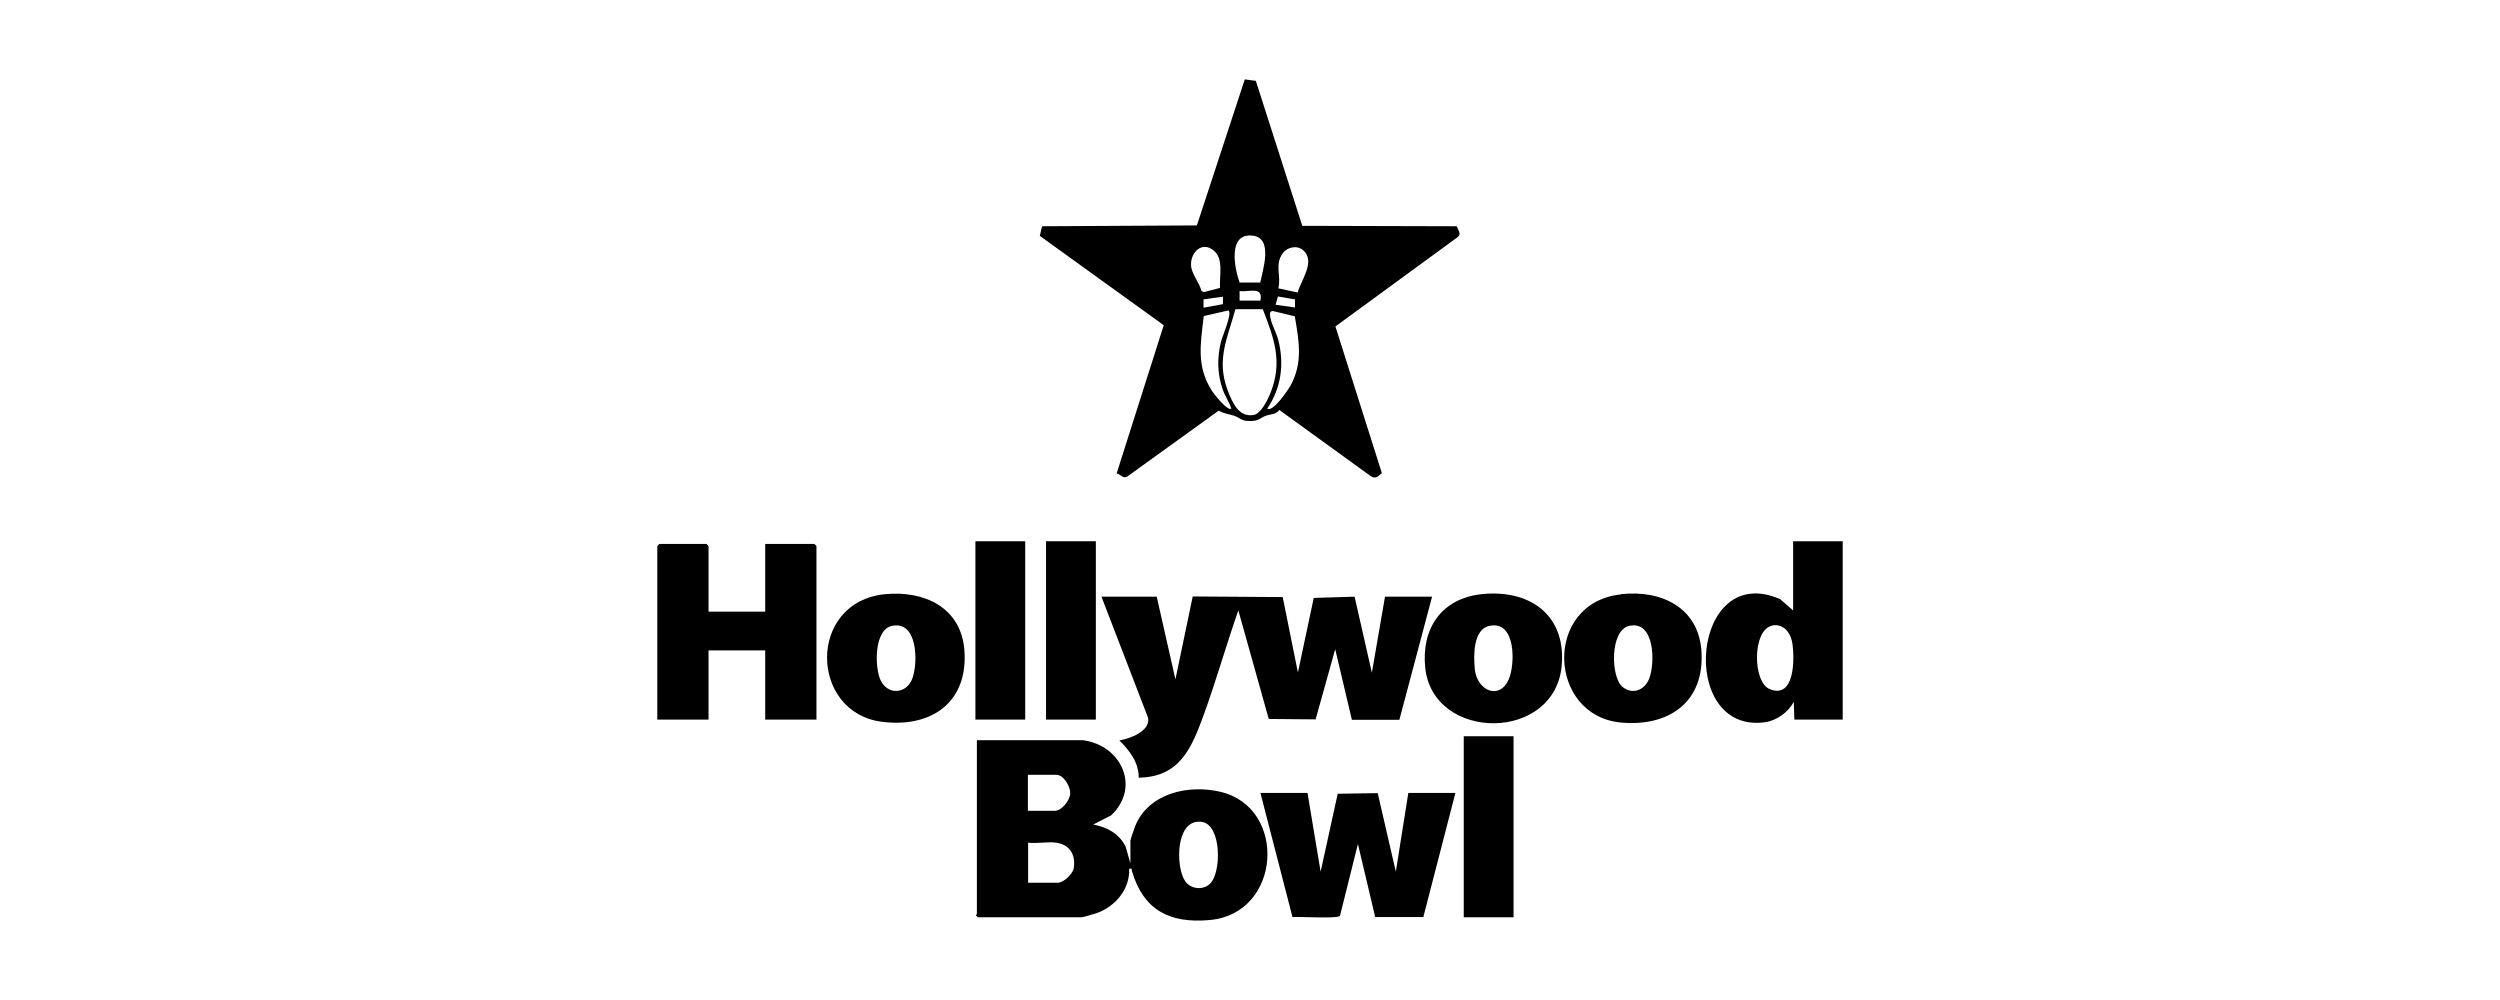 <?xml version="1.0" encoding="UTF-8"?><svg id="Layer_1" xmlns="http://www.w3.org/2000/svg" viewBox="0 0 120 48"><path d="M88.45,25.98v8.56h-2.32s-.03-.86-.03-.86c-.25.51-.84.92-1.4.99-4.18.55-3.53-7.78.75-5.91l.62.54v-3.32h2.39ZM85.04,30.04c-.93.21-.92,2.71-.09,3.04,1.2.48,1.19-1.44,1.09-2.16-.07-.53-.42-1.02-1.01-.89Z"/><path d="M62.5,10.84l7.42.02c.06.18.25.37.05.52l-5.87,4.29,2.23,7.04c-.17.14-.3.31-.54.14l-4.38-3.17c-.18.23-.42.19-.66.28-.28.11-.32.25-.75.25s-.47-.15-.75-.25c-.23-.08-.51-.1-.75-.25l-4.4,3.17c-.19.11-.32-.12-.5-.16l2.26-7.11-5.95-4.29.11-.46,7.43-.04,2.3-7.01.53.07,2.23,6.96ZM60.49,13.57c.12-.61.64-2.14-.36-2.26-1.22-.14-.87,1.58-.63,2.25h.99ZM58.56,13.83c-.04-.57.2-1.42-.32-1.82-.56-.44-1.1.11-1.07.73.02.41.41.83.5,1.23l.12.05.77-.2ZM62.54,12c-.29-.24-.76-.14-.97.16-.4.55-.06,1.09-.21,1.68l.93.2c.14-.57.89-1.5.25-2.04ZM60.5,14.43c.14-.71-.53-.4-1-.46v.46h1ZM58.7,14.24l-.93.13v.4s.93-.17.93-.17v-.36ZM62.15,14.37l-.81-.14-.11.4.93.13v-.39ZM60.62,14.84h-1.32c-.38,1.4-.93,2.42-.37,3.9.22.57.52,1.3,1.24,1.18.36-.06.68-.73.81-1.05.6-1.49.18-2.62-.37-4.04ZM59.1,19.61c-.1-.33-.31-.61-.42-.94-.25-.76-.26-1.47-.08-2.24.06-.27.56-1.38.37-1.53l-1.19.27c-.15,1.33-.37,2.41.4,3.6.09.14.75.99.92.84ZM62.14,15.18l-1.04-.25c-.18,0-.15.19-.12.32.05.31.3.75.38,1.08.29,1.15.14,2.29-.53,3.28.27.2,1-.9,1.12-1.11.6-1.1.4-2.14.2-3.32Z"/><path d="M51.97,35.53c1.85.23,2.8,2.26,1.36,3.61l-.86.44c.66.11,1.26.44,1.56,1.06l.23.8v-1.09c0-.06.19-.59.23-.7.64-1.58,2.56-2.01,4.1-1.64,3.21.76,2.93,5.83-.51,6.15-1.95.18-3.2-.48-3.75-2.36-.03-.1.04-.12-.13-.1.04.98-.66,1.81-1.56,2.13-.12.04-.66.2-.73.2h-4.98l-.09-.1s.05-.05.05-.07v-8.33h5.08ZM49.34,38.92h1.29c.33,0,.73-.5.74-.84s-.32-.89-.67-.89h-1.36v1.73ZM58.09,42.41c.54-.52.56-2.83-.41-2.96-1.27-.17-1.26,2.17-.79,2.85.27.39.87.44,1.2.11ZM50.71,40.45c-.4-.06-.94.05-1.36,0v1.92h1.43c.27,0,.71-.41.76-.7.1-.63-.18-1.12-.83-1.22Z"/><path d="M55.52,28.63l.9,3.98.83-3.98,4.32.03.73,3.62.76-3.58,1.96-.06.83,3.65.63-3.65h2.26l-1.57,5.91h-2.28s-.8-3.39-.8-3.39l-.94,3.37-2.25-.02-1.46-5.21c-.58,1.66-1.06,3.36-1.66,5.01s-1.17,2.98-3.12,3.02c0-.74-.44-1.3-.93-1.79.5-.08,1.49-.44,1.38-1.08l-2.24-5.82h2.66Z"/><polygon points="34.01 29.36 36.73 29.36 36.73 26.11 39.09 26.11 39.19 26.21 39.19 34.54 36.73 34.54 36.73 31.22 34.01 31.22 34.01 34.54 31.55 34.54 31.55 26.21 31.65 26.11 33.91 26.11 34.01 26.21 34.01 29.36"/><path d="M62.76,38.06l.63,3.78.82-3.74,1.92-.03.87,3.77.6-3.78h2.26l-1.54,5.96h-2.31s-.83-3.51-.83-3.51l-.86,3.45c-.13.15-1.95.03-2.28.06l-1.54-5.96h2.26Z"/><path d="M77.81,28.52c1.93-.21,3.72.63,3.86,2.74.16,2.45-1.58,3.64-3.88,3.42-3.51-.34-3.72-5.75.02-6.15ZM78.21,30.04c-.95.2-.9,2.49-.32,2.94.49.38,1.05.14,1.27-.4.29-.74.28-2.8-.95-2.54Z"/><path d="M71.11,28.52c2.25-.24,4.02.93,3.86,3.33-.24,3.8-6.2,3.78-6.56.19-.19-1.87.78-3.31,2.7-3.52ZM71.5,30.04c-.8.16-.77,1.45-.71,2.07.1,1.05,1.19,1.51,1.63.5.32-.75.34-2.83-.91-2.57Z"/><path d="M42.49,28.52c1.87-.18,3.63.63,3.8,2.67.2,2.5-1.56,3.75-3.93,3.46-3.51-.42-3.63-5.76.13-6.13ZM42.82,30.04c-.87.18-.84,1.97-.56,2.59.34.76,1.27.69,1.54-.08s.25-2.76-.98-2.51Z"/><rect x="70.26" y="35.34" width="2.39" height="8.69"/><rect x="46.82" y="25.98" width="2.39" height="8.56"/><rect x="50.21" y="25.98" width="2.39" height="8.56"/></svg>